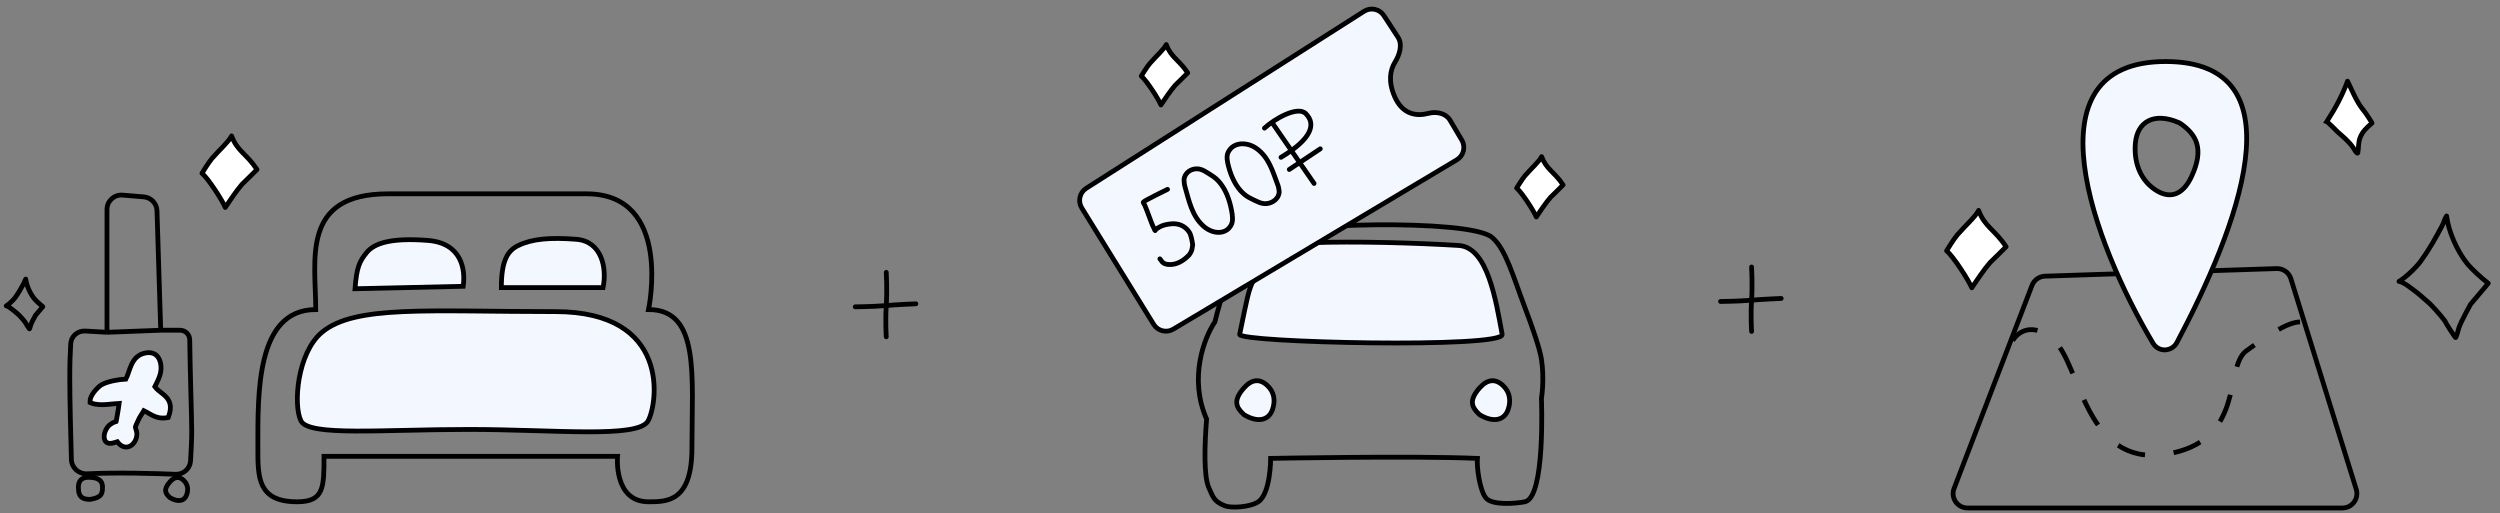 <svg width="521" height="107" viewBox="0 0 521 107" fill="none" xmlns="http://www.w3.org/2000/svg">
<rect x="0" y="0" width="521" height="107" fill="#808080" stroke="none"/>
<path d="M407.229 101.788L423.473 59.477C423.905 58.351 424.97 57.593 426.175 57.554L474.452 55.971C475.802 55.927 477.015 56.79 477.416 58.08L491.038 101.974C491.637 103.904 490.194 105.863 488.173 105.863H410.029C407.925 105.863 406.474 103.753 407.229 101.788Z" stroke="black"/>
<path fill-rule="evenodd" clip-rule="evenodd" d="M448.692 71.527C436.373 50.901 421.997 12.822 451.319 12.823C480.106 12.823 465.968 48.152 453.675 71.363C452.62 73.354 449.847 73.461 448.692 71.527ZM454.052 25.545C448.828 23.304 445.416 25.399 445.016 29.812C444.684 33.482 445.805 37.205 448.962 39.422C452.119 41.638 454.892 40.711 456.72 36.784C459.487 30.84 457.57 28.017 454.544 25.825C454.392 25.714 454.225 25.619 454.052 25.545Z" fill="#F3F7FF"/>
<path d="M451.319 12.823L451.319 12.323L451.319 12.823ZM448.692 71.527L449.122 71.271L448.692 71.527ZM453.675 71.363L453.233 71.129L453.675 71.363ZM445.016 29.812L444.518 29.767L445.016 29.812ZM454.052 25.545L453.855 26.005V26.005L454.052 25.545ZM456.72 36.784L457.173 36.995L456.72 36.784ZM454.544 25.825L454.251 26.23L454.251 26.23L454.544 25.825ZM451.319 12.323C443.875 12.323 439.092 14.747 436.389 18.818C433.709 22.856 433.154 28.404 433.894 34.5C435.375 46.7 442.089 61.447 448.263 71.784L449.122 71.271C442.976 60.981 436.343 46.376 434.886 34.38C434.158 28.378 434.736 23.117 437.223 19.371C439.687 15.658 444.102 13.323 451.319 13.323L451.319 12.323ZM454.117 71.597C460.265 59.989 466.913 45.284 468.398 33.451C469.14 27.538 468.606 22.247 465.972 18.422C463.318 14.568 458.618 12.323 451.319 12.323L451.319 13.323C458.413 13.323 462.741 15.494 465.149 18.989C467.576 22.515 468.136 27.507 467.406 33.327C465.946 44.962 459.378 59.526 453.233 71.129L454.117 71.597ZM448.263 71.784C449.625 74.063 452.886 73.921 454.117 71.597L453.233 71.129C452.355 72.787 450.07 72.859 449.122 71.271L448.263 71.784ZM445.514 29.858C445.704 27.77 446.591 26.325 447.953 25.629C449.328 24.926 451.32 24.917 453.855 26.005L454.249 25.085C451.56 23.932 449.234 23.851 447.498 24.738C445.747 25.633 444.729 27.442 444.518 29.767L445.514 29.858ZM449.249 39.012C446.281 36.928 445.193 33.407 445.514 29.858L444.518 29.767C444.175 33.557 445.33 37.481 448.675 39.831L449.249 39.012ZM456.267 36.573C455.381 38.475 454.312 39.549 453.179 39.933C452.064 40.31 450.748 40.065 449.249 39.012L448.675 39.831C450.333 40.995 451.982 41.394 453.5 40.88C454.999 40.372 456.231 39.019 457.173 36.995L456.267 36.573ZM454.251 26.23C455.729 27.301 456.86 28.473 457.325 30.04C457.789 31.603 457.621 33.663 456.267 36.573L457.173 36.995C458.586 33.96 458.843 31.637 458.284 29.755C457.726 27.877 456.385 26.541 454.838 25.42L454.251 26.23ZM453.855 26.005C453.994 26.064 454.128 26.14 454.251 26.23L454.838 25.42C454.656 25.288 454.457 25.175 454.249 25.085L453.855 26.005Z" fill="black"/>
<path d="M419.449 70.974C420.454 69.251 423.584 66.839 428.064 70.974C433.664 76.143 434.525 97.25 451.325 94.665C468.124 92.081 463.386 76.574 468.124 73.128C471.915 70.371 476.595 67.097 479.324 67.097" stroke="black" stroke-linejoin="round" stroke-dasharray="6 6"/>
<path d="M508.99 46.951C509.319 46.328 509.447 45.587 509.869 45.004C510.242 48.155 512.028 52.31 514.209 54.99C515.015 55.981 516.945 57.789 518.555 59.046C518.555 59.046 514.978 63.307 514.861 63.42C514.861 63.42 512.931 66.883 512.432 68.31C512.293 68.704 512.108 69.609 511.933 69.993C511.878 70.113 511.797 70.445 511.708 70.33C511.269 69.77 509.785 67.513 509.513 66.878C508.385 65.337 506.431 63.338 506.431 63.338C504.952 62.047 504.059 61.194 502.43 60.023C501.949 59.677 500.821 58.766 499.948 58.649C501.394 57.799 503.576 55.691 504.514 54.392C506.26 51.976 507.624 49.536 508.99 46.951Z" stroke="black" stroke-linecap="round" stroke-linejoin="round"/>
<path d="M484.891 25.356C486.798 22.402 488.184 19.773 489.224 16.913C489.851 18.105 491.057 21.226 492.521 22.939C493.098 23.613 494.361 25.63 494.322 25.662C493.201 26.591 492.312 27.463 491.85 28.672C491.44 29.744 491.567 30.732 491.377 31.802C491.282 32.337 490.442 30.829 490.442 30.829C489.579 29.546 488.433 28.616 487.18 27.505C486.905 27.261 485.21 25.485 484.891 25.356Z" fill="white"/>
<path d="M489.224 16.913L489.666 16.68C489.574 16.505 489.387 16.401 489.19 16.414C488.992 16.428 488.821 16.556 488.754 16.742L489.224 16.913ZM484.891 25.356L484.471 25.085L484.142 25.594L484.704 25.82L484.891 25.356ZM487.18 27.505L486.848 27.879L487.18 27.505ZM490.442 30.829L490.879 30.585L490.869 30.567L490.857 30.549L490.442 30.829ZM491.377 31.802L491.869 31.889L491.377 31.802ZM491.85 28.672L492.317 28.85L491.85 28.672ZM494.322 25.662L494.003 25.277L494.003 25.277L494.322 25.662ZM492.521 22.939L492.141 23.264H492.141L492.521 22.939ZM488.754 16.742C487.73 19.558 486.364 22.153 484.471 25.085L485.311 25.627C487.233 22.651 488.638 19.988 489.693 17.084L488.754 16.742ZM484.704 25.82C484.668 25.806 484.678 25.803 484.759 25.867C484.824 25.919 484.909 25.991 485.009 26.082C485.209 26.264 485.453 26.499 485.701 26.743C486.178 27.213 486.698 27.746 486.848 27.879L487.512 27.131C487.387 27.02 486.922 26.542 486.403 26.031C486.153 25.784 485.896 25.537 485.68 25.341C485.572 25.244 485.47 25.154 485.38 25.083C485.307 25.025 485.193 24.939 485.077 24.892L484.704 25.82ZM486.848 27.879C488.126 29.012 489.209 29.891 490.028 31.108L490.857 30.549C489.949 29.2 488.74 28.219 487.512 27.131L486.848 27.879ZM490.442 30.829C490.006 31.072 490.006 31.072 490.006 31.072C490.006 31.072 490.006 31.072 490.006 31.072C490.006 31.072 490.006 31.072 490.006 31.072C490.006 31.073 490.006 31.073 490.006 31.073C490.007 31.074 490.008 31.076 490.009 31.077C490.011 31.081 490.013 31.085 490.017 31.091C490.023 31.103 490.033 31.12 490.045 31.142C490.07 31.184 490.105 31.244 490.147 31.314C490.23 31.452 490.346 31.637 490.467 31.807C490.576 31.959 490.732 32.162 490.899 32.282C490.959 32.325 491.18 32.478 491.458 32.391C491.776 32.292 491.85 31.994 491.869 31.889L490.884 31.714C490.885 31.712 490.892 31.67 490.925 31.616C490.964 31.553 491.04 31.474 491.16 31.436C491.274 31.401 491.368 31.421 491.413 31.436C491.458 31.451 491.482 31.469 491.482 31.47C491.483 31.47 491.462 31.453 491.418 31.402C491.377 31.355 491.331 31.295 491.281 31.225C491.181 31.085 491.08 30.926 491.003 30.798C490.965 30.735 490.934 30.681 490.912 30.643C490.901 30.624 490.893 30.609 490.887 30.599C490.884 30.595 490.882 30.591 490.881 30.588C490.88 30.587 490.88 30.586 490.88 30.586C490.879 30.586 490.879 30.585 490.879 30.585C490.879 30.585 490.879 30.585 490.879 30.585C490.879 30.585 490.879 30.585 490.879 30.585C490.879 30.585 490.879 30.585 490.442 30.829ZM491.869 31.889C491.969 31.324 491.989 30.761 492.029 30.28C492.071 29.782 492.137 29.321 492.317 28.85L491.383 28.493C491.153 29.094 491.078 29.664 491.033 30.196C490.987 30.744 490.974 31.21 490.884 31.714L491.869 31.889ZM492.317 28.85C492.73 27.771 493.529 26.969 494.641 26.047L494.003 25.277C492.872 26.214 491.894 27.156 491.383 28.493L492.317 28.85ZM494.641 26.047C494.828 25.893 494.824 25.682 494.823 25.652C494.822 25.591 494.81 25.544 494.805 25.525C494.794 25.484 494.78 25.45 494.773 25.435C494.758 25.399 494.738 25.36 494.72 25.327C494.683 25.258 494.63 25.166 494.567 25.062C494.442 24.851 494.266 24.57 494.072 24.27C493.691 23.68 493.214 22.98 492.901 22.614L492.141 23.264C492.405 23.572 492.848 24.218 493.233 24.813C493.422 25.106 493.591 25.377 493.709 25.575C493.769 25.674 493.813 25.751 493.839 25.8C493.853 25.827 493.857 25.836 493.856 25.833C493.856 25.832 493.854 25.827 493.851 25.82C493.849 25.814 493.844 25.801 493.839 25.782C493.835 25.769 493.824 25.725 493.823 25.667C493.823 25.64 493.818 25.431 494.003 25.277L494.641 26.047ZM492.901 22.614C492.213 21.808 491.568 20.648 491.007 19.51C490.729 18.945 490.476 18.395 490.252 17.907C490.03 17.425 489.83 16.993 489.666 16.68L488.781 17.146C488.93 17.429 489.117 17.834 489.343 18.326C489.567 18.812 489.825 19.373 490.11 19.951C490.676 21.1 491.366 22.357 492.141 23.264L492.901 22.614Z" fill="black"/>
<path d="M418.074 51.421C415.687 47.799 413.646 47.354 412.346 43.848C411.561 45.309 409.749 46.83 407.917 48.931C407.196 49.757 405.664 52.27 405.664 52.27C407.067 53.408 410.336 58.5 410.914 59.981C411.994 58.409 413.301 56.36 414.733 54.713C415.077 54.414 418.074 51.421 418.074 51.421Z" fill="white" stroke="black" stroke-linecap="round" stroke-linejoin="round"/>
<path d="M80.877 40.391C62.613 40.391 65.801 54.175 65.801 64.513C53.309 64.513 53.74 82.174 53.74 93.373L53.74 93.558C53.739 99.509 53.739 104.573 61.924 104.573C67.524 104.573 67.524 101.558 67.524 95.096H128.691C128.691 95.096 127.829 104.573 135.152 104.573C139.029 104.573 144.198 104.573 144.198 93.373C144.198 78.297 145.921 64.513 135.152 64.513C135.152 64.513 140.321 40.391 122.229 40.391H80.877Z" stroke="black"/>
<path d="M96.531 59.663L73.985 60.174C74.329 55.706 74.886 54.499 76.423 52.62C77.96 50.741 81.304 49.501 89.147 50.104C96.246 50.651 97.03 56.205 96.531 59.663Z" fill="#F3F7FF" stroke="black"/>
<path d="M115.769 64.943C139.768 64.942 137.092 83.978 135.069 87.699C133.047 91.421 115.769 89.496 97.677 89.496C79.586 89.496 64.334 90.983 62.713 87.699C61.091 84.415 61.925 73.558 67.094 69.251C73.986 63.51 89.256 64.944 115.769 64.943Z" fill="#F3F7FF" stroke="black"/>
<path d="M125.676 59.937L104.479 59.937C104.479 54.176 105.862 52.198 108.015 51.16C110.951 49.747 114.663 49.456 120.076 49.868C125.49 50.28 126.504 55.977 125.676 59.937Z" fill="#F3F7FF" stroke="black"/>
<path d="M5.005 58.953C5.14 58.698 5.193 58.394 5.365 58.155C5.518 59.446 6.25 61.148 7.143 62.246C7.473 62.651 8.264 63.392 8.923 63.907C8.923 63.907 7.458 65.652 7.41 65.698C7.41 65.698 6.619 67.117 6.415 67.701C6.358 67.863 6.283 68.234 6.211 68.391C6.188 68.44 6.155 68.576 6.118 68.529C5.939 68.299 5.331 67.375 5.219 67.115C4.758 66.484 3.957 65.665 3.957 65.665C3.352 65.136 2.986 64.787 2.318 64.307C2.121 64.165 1.659 63.792 1.302 63.744C1.894 63.396 2.788 62.533 3.172 62.001C3.887 61.011 4.446 60.012 5.005 58.953Z" stroke="black" stroke-linecap="round" stroke-linejoin="round"/>
<path d="M53.559 35.327C51.353 31.98 49.467 31.569 48.265 28.329C47.54 29.68 45.865 31.085 44.173 33.026C43.507 33.79 42.09 36.111 42.09 36.111C43.387 37.164 46.408 41.869 46.942 43.238C47.94 41.785 49.147 39.891 50.471 38.37C50.789 38.094 53.559 35.327 53.559 35.327Z" fill="white" stroke="black" stroke-linecap="round" stroke-linejoin="round"/>
<path d="M23.512 84.179C23.974 84.132 24.414 84.086 24.831 84.063C24.725 84.897 24.547 85.959 24.418 86.664L24.416 86.674L24.414 86.684C24.332 87.262 24.28 87.577 24.229 87.761C24.217 87.802 24.208 87.83 24.201 87.848C24.189 87.852 24.172 87.857 24.149 87.864C24.139 87.867 24.129 87.871 24.117 87.874C24.053 87.893 23.962 87.921 23.86 87.959C23.61 88.052 23.299 88.206 22.898 88.509C22.572 88.756 22.244 89.197 22.019 89.676C21.795 90.153 21.632 90.754 21.735 91.333C21.793 91.73 21.971 92.062 22.307 92.25C22.614 92.422 22.961 92.419 23.236 92.382C23.52 92.343 23.817 92.255 24.075 92.174C24.144 92.152 24.21 92.13 24.273 92.11C24.333 92.091 24.39 92.072 24.445 92.055C24.855 92.609 25.313 92.964 25.808 93.106C26.407 93.279 26.965 93.113 27.399 92.792C27.824 92.476 28.144 92.005 28.33 91.504C28.517 91.001 28.585 90.427 28.456 89.891L28.456 89.891L28.454 89.882C28.388 89.627 28.326 89.434 28.281 89.296C28.268 89.257 28.257 89.222 28.248 89.192C28.203 89.046 28.204 89.017 28.206 88.994C28.209 88.957 28.225 88.882 28.316 88.668C28.377 88.524 28.46 88.347 28.571 88.106C28.623 87.993 28.682 87.867 28.748 87.724L28.754 87.711L28.759 87.698C28.941 87.235 29.18 86.849 29.44 86.45C29.468 86.407 29.497 86.363 29.526 86.318C29.677 86.088 29.835 85.847 29.982 85.588C30.2 85.69 30.414 85.807 30.635 85.934C30.722 85.984 30.811 86.036 30.902 86.089C31.171 86.246 31.456 86.413 31.748 86.56C32.56 86.968 33.497 87.26 34.761 87.056L35.05 87.009L35.151 86.735C35.516 85.74 35.596 84.925 35.441 84.227C35.286 83.525 34.908 83.004 34.477 82.578C34.18 82.284 33.828 82.009 33.502 81.756C33.377 81.659 33.255 81.564 33.143 81.473C32.791 81.188 32.489 80.909 32.262 80.591C32.308 80.497 32.358 80.398 32.41 80.295C32.605 79.907 32.831 79.459 33.019 79.013C33.312 78.322 33.564 77.534 33.564 76.739C33.564 75.916 33.394 75.039 32.907 74.394C32.39 73.709 31.572 73.361 30.482 73.532C29.642 73.656 28.994 73.979 28.488 74.438C27.988 74.892 27.648 75.457 27.386 76.032C27.172 76.499 26.999 77 26.838 77.467C26.803 77.568 26.768 77.668 26.734 77.765C26.572 78.226 26.415 78.643 26.225 79.002C25.496 79.028 24.598 79.144 23.741 79.324C22.774 79.526 21.796 79.82 21.159 80.192L21.159 80.192L21.152 80.196C20.72 80.457 20.144 80.998 19.681 81.581C19.445 81.877 19.226 82.201 19.063 82.524C18.904 82.84 18.779 83.195 18.779 83.545V83.887L19.098 84.011C20.061 84.386 21.225 84.374 22.313 84.291C22.728 84.26 23.128 84.219 23.512 84.179ZM24.188 87.877C24.188 87.877 24.188 87.876 24.189 87.874C24.188 87.876 24.188 87.877 24.188 87.877Z" fill="#F3F7FF" stroke="black"/>
<path d="M22.294 69.251V43.651C22.294 41.896 23.795 40.516 25.544 40.661L29.967 41.03C31.486 41.157 32.669 42.402 32.716 43.926L33.494 68.82M22.294 69.251L17.776 68.985C16.198 68.892 14.836 70.041 14.74 71.618C14.638 73.28 14.541 75.665 14.541 78.727C14.541 83.232 14.75 91.295 14.877 95.766C14.926 97.503 16.437 98.829 18.173 98.741C24.365 98.43 32.352 98.668 36.586 98.839C38.221 98.905 39.617 97.665 39.714 96.031C39.829 94.068 39.955 91.557 39.955 89.927C39.955 87.225 39.609 77.069 39.538 70.817C39.525 69.713 38.629 68.82 37.525 68.82H33.494M22.294 69.251L33.494 68.82" stroke="black"/>
<path d="M21.363 101.557C21.363 102.365 21.252 102.851 20.948 103.199C20.638 103.552 20.04 103.862 18.806 104.073C18.013 104.069 17.423 103.956 17.025 103.642C16.647 103.343 16.332 102.769 16.332 101.557C16.332 100.816 16.538 100.314 16.858 99.995C17.179 99.677 17.685 99.473 18.428 99.473C19.236 99.473 19.985 99.581 20.519 99.89C21.007 100.173 21.363 100.649 21.363 101.557Z" stroke="black"/>
<path d="M38.882 103.17C38.649 103.795 38.22 104.163 37.666 104.278C37.099 104.395 36.321 104.26 35.393 103.696C34.873 103.22 34.569 102.795 34.515 102.343C34.462 101.898 34.634 101.273 35.456 100.363C35.962 99.804 36.445 99.554 36.872 99.513C37.289 99.473 37.746 99.623 38.229 100.06C39.164 100.904 39.296 102.058 38.882 103.17Z" stroke="black"/>
<path d="M365.03 55.642C365.03 55.642 365.247 59.325 365.03 62.574C364.813 65.824 365.03 69.073 365.03 69.073" stroke="black" stroke-linecap="round" stroke-linejoin="round"/>
<path d="M371.2 62.197C371.2 62.197 367.196 62.357 364.813 62.574C362.43 62.79 358.563 62.827 358.563 62.827" stroke="black" stroke-linecap="round" stroke-linejoin="round"/>
<path d="M184.696 56.758C184.696 56.758 184.913 60.441 184.696 63.69C184.479 66.94 184.696 70.189 184.696 70.189" stroke="black" stroke-linecap="round" stroke-linejoin="round"/>
<path d="M190.866 63.314C190.866 63.314 186.862 63.473 184.479 63.69C182.096 63.907 178.229 63.944 178.229 63.944" stroke="black" stroke-linecap="round" stroke-linejoin="round"/>
<path d="M251.885 101.557C250.85 99.144 251.024 92.654 251.455 87.342C247.665 78.727 251.024 70.255 253.177 67.097C254.47 61.927 257.055 52.453 262.223 49.438C267.391 46.422 306.159 45.561 310.898 49.437C313.794 51.806 315.404 57.818 317.79 64.083C319.308 68.071 320.901 72.674 321.235 74.852C321.897 79.159 321.235 83.034 321.235 83.034C321.235 83.034 322.096 103.71 317.789 104.571C316.1 104.909 310.899 105.435 309.606 103.712C308.314 101.989 307.74 97.251 307.883 95.528C294.387 94.954 264.807 95.528 264.807 95.528C264.807 95.528 264.808 102.851 262.223 104.573C260.431 105.767 256.462 105.886 255.331 105.433C253.178 104.573 252.919 103.969 251.885 101.557Z" stroke="black"/>
<path d="M258.346 69.682C258.52 68.988 259.137 65.61 260.001 61.876C261.54 55.217 266.423 50.843 273.253 50.584C282.302 50.242 295.302 50.615 304.007 51.159C310.087 51.538 311.76 62.79 313.052 69.682C313.614 72.675 257.915 71.406 258.346 69.682Z" fill="#F3F7FF" stroke="black"/>
<path d="M265.146 85.463C264.751 86.524 264.005 87.177 263.031 87.377C262.045 87.581 260.746 87.335 259.242 86.416C258.403 85.651 257.854 84.922 257.756 84.101C257.658 83.287 257.988 82.229 259.302 80.775C260.124 79.866 260.941 79.425 261.703 79.351C262.455 79.279 263.247 79.556 264.048 80.28C265.617 81.698 265.826 83.638 265.146 85.463Z" fill="#F3F7FF" stroke="black"/>
<path d="M314.251 85.463C313.856 86.524 313.11 87.177 312.137 87.377C311.151 87.581 309.851 87.335 308.348 86.416C307.508 85.651 306.96 84.922 306.861 84.101C306.764 83.287 307.094 82.229 308.407 80.775C309.229 79.866 310.047 79.425 310.808 79.351C311.56 79.279 312.352 79.556 313.153 80.28C314.723 81.698 314.931 83.638 314.251 85.463Z" fill="#F3F7FF" stroke="black"/>
<path d="M240.425 67.597L225.441 43.338C224.579 41.942 224.998 40.112 226.382 39.231L284.273 2.355C285.66 1.472 287.499 1.869 288.398 3.247L291.341 7.76C292.341 9.293 291.667 11.417 290.707 12.975C289.715 14.583 289.261 16.962 290.653 20.145C292.294 23.895 295.224 24.27 297.653 23.63C299.333 23.187 301.311 23.568 302.195 25.064L304.641 29.204C305.481 30.626 305.014 32.459 303.597 33.306L244.516 68.596C243.108 69.437 241.287 68.992 240.425 67.597Z" fill="#F3F7FF" stroke="black"/>
<path d="M265.238 25.743L273.853 38.235" stroke="black" stroke-linecap="round" stroke-linejoin="round"/>
<path d="M263.516 26.704C265.526 24.837 270.408 21.966 272.131 23.689C274.284 25.843 273.423 28.91 266.962 32.786" stroke="black" stroke-linecap="round" stroke-linejoin="round"/>
<path d="M268.686 35.32L275.147 31.012" stroke="black" stroke-linecap="round" stroke-linejoin="round"/>
<path d="M243.314 39.459C243.314 39.459 238.448 41.816 238.254 42.133C238.207 42.208 238.543 42.703 238.573 42.775C238.848 43.41 239.083 44.066 239.332 44.711C239.715 45.701 240.047 46.748 240.543 47.69C240.595 47.789 240.701 48.225 240.787 47.997C240.889 47.725 241.335 47.492 241.573 47.348C242.265 46.927 243.07 46.774 243.866 46.669C245.544 46.449 246.936 47.051 247.814 48.335C248.249 48.972 248.447 50.253 248.554 51.005C248.403 51.96 248.452 52.262 247.821 53.129C246.683 54.31 245.2 55.274 243.449 55.118C243.018 55.08 242.515 54.933 242.225 54.61C242.037 54.402 241.912 54.141 241.721 53.943" stroke="black" stroke-linecap="round"/>
<path d="M250.826 47.153C248.395 44.988 247.821 41.924 246.92 38.822C246.758 38.263 246.751 37.357 246.751 37.357C246.844 36.773 247.085 36.309 247.486 35.933C248.145 35.316 249.04 35.081 249.908 35.223C250.602 35.337 251.314 35.807 251.938 36.195C252.641 36.631 253.278 37.04 253.874 37.676C255.401 39.304 256.226 41.598 256.65 43.825C256.849 44.874 257.051 46.138 256.503 47.025C256.078 47.714 255.565 48.112 254.841 48.314C253.511 48.685 251.949 48.153 250.826 47.153Z" stroke="black" stroke-linecap="round"/>
<path d="M261.824 30.919C264.448 32.781 265.218 35.706 266.327 38.634C266.526 39.161 266.587 40.043 266.587 40.043C266.526 40.62 266.305 41.096 265.916 41.502C265.277 42.169 264.372 42.488 263.472 42.438C262.753 42.397 261.994 42.011 261.331 41.697C260.584 41.343 259.906 41.008 259.256 40.449C257.592 39.019 256.61 36.87 256.043 34.745C255.776 33.744 255.494 32.535 256.004 31.616C256.4 30.903 256.903 30.463 257.634 30.193C258.977 29.698 260.612 30.059 261.824 30.919Z" stroke="black" stroke-linecap="round"/>
<path d="M247.52 15.194C245.658 12.369 244.066 12.023 243.052 9.288C242.44 10.427 241.026 11.614 239.598 13.252C239.036 13.897 237.84 15.856 237.84 15.856C238.935 16.744 241.484 20.715 241.935 21.871C242.777 20.644 243.797 19.046 244.913 17.762C245.182 17.529 247.52 15.194 247.52 15.194Z" fill="white" stroke="black" stroke-linecap="round" stroke-linejoin="round"/>
<path d="M325.746 38.542C323.885 35.717 322.293 35.37 321.278 32.636C320.667 33.775 319.253 34.962 317.824 36.6C317.262 37.245 316.067 39.204 316.067 39.204C317.162 40.092 319.711 44.063 320.162 45.218C321.004 43.992 322.023 42.394 323.14 41.11C323.408 40.877 325.746 38.542 325.746 38.542Z" fill="white" stroke="black" stroke-linecap="round" stroke-linejoin="round"/>
</svg>

